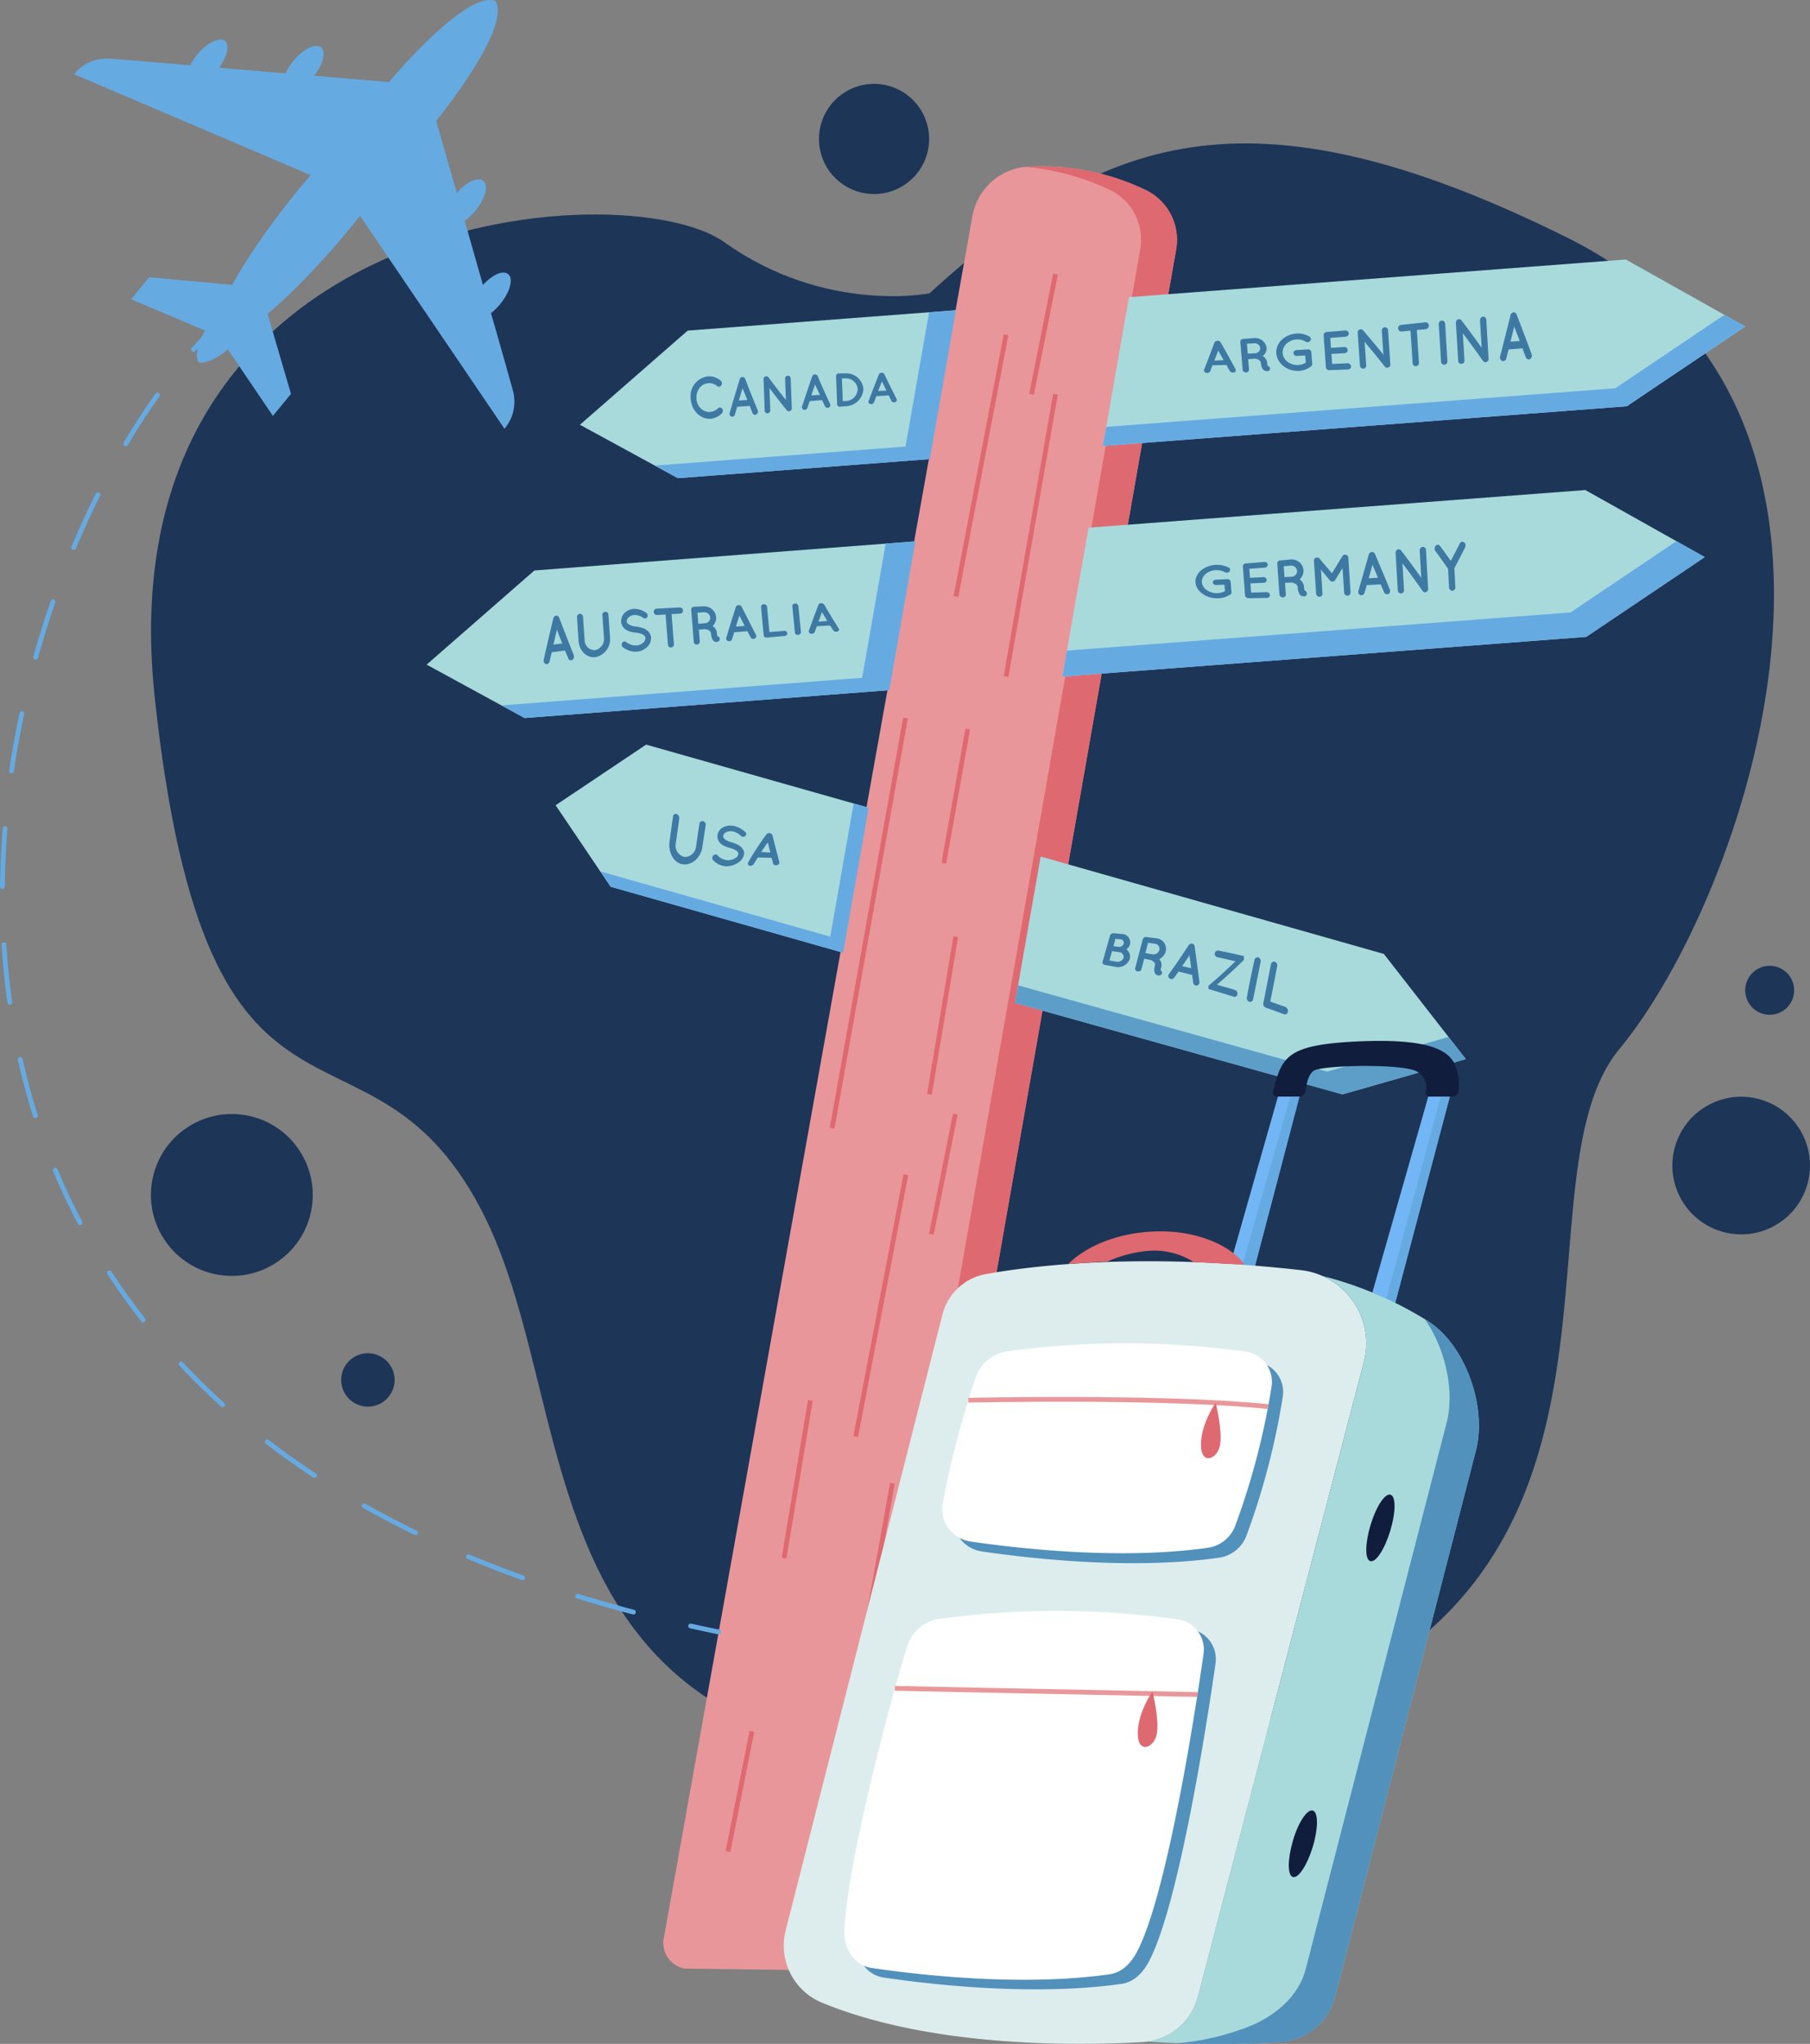 <svg xmlns="http://www.w3.org/2000/svg" viewBox="0 0 378.05 426.72"><rect x="0" y="0" width="378.05" height="426.72" fill="#808080" stroke="none"/><defs><style>.cls-1{fill:#1d3557;}.cls-2{fill:#a8dadc;}.cls-3{fill:#e9969a;}.cls-4{fill:#df6970;}.cls-14,.cls-15,.cls-16,.cls-5{fill:none;}.cls-5{stroke:#df6970;}.cls-14,.cls-5{stroke-miterlimit:10;}.cls-6{fill:#66aae2;}.cls-7{fill:#5d9ec9;}.cls-8{fill:#3d79a3;}.cls-9{fill:#73b6f5;}.cls-10{fill:#101d3d;}.cls-11{fill:#ddeded;}.cls-12{fill:#5191bc;}.cls-13{fill:#fff;}.cls-14{stroke:#e9979a;}.cls-15,.cls-16{stroke:#66aae2;stroke-linecap:round;stroke-linejoin:round;}.cls-16{stroke-dasharray:12.13 12.13;}</style></defs><g id="Layer_2" data-name="Layer 2"><g id="BACKGROUND_1" data-name="BACKGROUND 1"><path class="cls-1" d="M194.13,61.25s-21.78,4.34-42.8-10.66-130-6.74-119,95.13,44,61.14,68,106.5S104.17,381.42,231.24,366,312.3,250.28,338.3,218.93s62.09-133.09-11-169.34C259.85,16.13,229.53,29,194.13,61.25Z"/><circle class="cls-1" cx="48.43" cy="249.51" r="16.9" transform="translate(-205.63 257) rotate(-80.71)"/><circle class="cls-1" cx="76.84" cy="288.1" r="5.58"/><circle class="cls-1" cx="182.56" cy="29.01" r="11.5"/><circle class="cls-1" cx="363.68" cy="243.31" r="14.37" transform="translate(-71.41 196.82) rotate(-27.68)"/><path class="cls-1" d="M374.74,206.75a5.11,5.11,0,1,1-5.11-5.11A5.11,5.11,0,0,1,374.74,206.75Z"/><polygon class="cls-2" points="121.13 88.68 143.64 69.02 199.66 64.77 194.21 95.85 141.59 99.83 121.13 88.68"/><polygon class="cls-2" points="89.11 138.76 111.62 119.1 191.19 113.02 185.74 144.09 109.57 149.91 89.11 138.76"/><polygon class="cls-2" points="181.43 168.64 176.11 198.91 127.54 185.13 116.05 168.12 134.96 155.46 181.43 168.64"/><path class="cls-3" d="M203.1,45.18,138.63,404.74A5.44,5.44,0,0,0,143,411l34,.42a5.45,5.45,0,0,0,6.29-4.41L245.65,52.11a11.53,11.53,0,0,0-6.41-12.46,50.49,50.49,0,0,0-24.84-4.84A12.53,12.53,0,0,0,203.1,45.18Z"/><path class="cls-4" d="M239.24,39.65a50.49,50.49,0,0,0-24.84-4.84l-.31,0a52.71,52.71,0,0,1,17.65,4.8,11.53,11.53,0,0,1,6.41,12.46L175.84,407a5.44,5.44,0,0,1-4.1,4.34l5.31.07a5.45,5.45,0,0,0,6.29-4.41L245.65,52.11A11.53,11.53,0,0,0,239.24,39.65Z"/><polygon class="cls-2" points="235.81 62.04 230.35 93.11 339.77 84.82 364.52 68.17 339.58 54.18 235.81 62.04"/><polygon class="cls-2" points="227.36 110.17 221.9 141.25 331.32 132.96 356.07 116.31 331.13 102.31 227.36 110.17"/><polygon class="cls-2" points="217.36 178.83 211.99 209.39 280.4 228.48 306.16 221.12 289.04 199.16 217.36 178.83"/><line class="cls-5" x1="210.13" y1="69.88" x2="199.66" y2="124.55"/><line class="cls-5" x1="220.46" y1="57.22" x2="215.46" y2="82.3"/><line class="cls-5" x1="189.2" y1="245.27" x2="178.73" y2="299.94"/><line class="cls-5" x1="199.53" y1="232.61" x2="194.53" y2="257.69"/><line class="cls-5" x1="157.05" y1="361.47" x2="152.05" y2="386.56"/><line class="cls-5" x1="220.46" y1="82.3" x2="210.13" y2="141.24"/><line class="cls-5" x1="189.13" y1="149.91" x2="173.8" y2="235.55"/><line class="cls-5" x1="186.4" y1="309.66" x2="171.06" y2="395.3"/><line class="cls-5" x1="202.13" y1="152.22" x2="197.13" y2="180.22"/><line class="cls-5" x1="199.63" y1="195.55" x2="194.13" y2="228.48"/><line class="cls-5" x1="169.26" y1="292.38" x2="163.76" y2="325.31"/><polygon class="cls-6" points="350.15 112.99 328.05 127.86 222.85 135.83 221.9 141.25 331.32 132.96 356.07 116.31 350.15 112.99"/><polygon class="cls-7" points="302.55 216.49 277.19 223.73 212.64 205.72 211.99 209.39 280.4 228.48 306.16 221.12 302.55 216.49"/><polygon class="cls-6" points="360.17 65.73 337.38 81.06 231.06 89.12 230.35 93.11 339.77 84.82 364.52 68.17 360.17 65.73"/><polygon class="cls-6" points="194.05 65.2 189.13 93.23 136.76 97.2 141.59 99.83 194.21 95.85 199.66 64.77 194.05 65.2"/><polygon class="cls-6" points="184.99 113.49 180.07 141.51 104.73 147.27 109.57 149.91 185.74 144.09 191.19 113.02 184.99 113.49"/><polygon class="cls-6" points="178.3 167.75 173.41 195.55 125.38 181.93 127.54 185.13 176.11 198.91 181.43 168.64 178.3 167.75"/><path class="cls-8" d="M144.25,83.11A4.15,4.15,0,0,1,148,78.56a3.83,3.83,0,0,1,2.51.89.75.75,0,0,1,.14,1,.57.57,0,0,1-.85.16,2.55,2.55,0,0,0-1.75-.61,2.58,2.58,0,0,0-1.89.93,3.26,3.26,0,0,0-.7,2.18,3.18,3.18,0,0,0,.86,2.12,2.54,2.54,0,0,0,3.65,0,.61.61,0,0,1,.87.08.77.77,0,0,1-.08,1,3.87,3.87,0,0,1-2.43,1.13C146.2,87.5,144.34,85.59,144.25,83.11Z"/><path class="cls-8" d="M156.58,84.74l-2.6.19-.47,1.57A.64.64,0,0,1,153,87a.65.65,0,0,1-.2,0,.66.66,0,0,1-.39-.82c.84-2.87,1.26-4.28,2.11-7.05a.59.59,0,0,1,.55-.42.62.62,0,0,1,.58.38c1,2.69,1.57,4,2.62,6.6a.69.69,0,0,1-.32.85.66.66,0,0,1-.2.06.54.54,0,0,1-.56-.35C156.92,85.61,156.81,85.32,156.58,84.74Zm-.49-1.24c-.38-1-.58-1.45-1-2.43-.31,1-.46,1.52-.77,2.55Z"/><path class="cls-8" d="M160.89,85.63a.64.64,0,0,1-.56.66.56.56,0,0,1-.61-.56c-.09-2.61-.14-3.91-.24-6.52h0a.6.6,0,0,1,.21-.52.58.58,0,0,1,.82.1c1.46,1.94,2.19,2.88,3.64,4.72-.07-1.79-.1-2.68-.17-4.47a.6.6,0,0,1,.56-.61.6.6,0,0,1,.61.56c.09,2.5.14,3.75.23,6.24a.63.63,0,0,1-.56.65.55.55,0,0,1-.45-.17l-.05-.06c-1.44-1.8-2.16-2.73-3.61-4.63Z"/><path class="cls-8" d="M171.72,83.53l-2.59.21c-.19.55-.29.83-.48,1.4a.64.64,0,0,1-.54.42.65.65,0,0,1-.2,0,.55.55,0,0,1-.38-.72c.85-2.57,1.27-3.84,2.13-6.31a.62.62,0,0,1,1.13,0c1,2.38,1.56,3.55,2.59,5.84a.58.58,0,0,1-.32.75.46.46,0,0,1-.21,0,.54.54,0,0,1-.55-.3Zm-.48-1.09-1-2.16c-.31.91-.47,1.36-.78,2.28Z"/><path class="cls-8" d="M174.85,84.38c-.08-2.35-.13-3.52-.22-5.86a.56.56,0,0,1,.57-.57l1.27,0a3.6,3.6,0,0,1,3.86,3.21,3.76,3.76,0,0,1-3.61,3.64l-1.26.11A.54.54,0,0,1,174.85,84.38Zm1.17-.65.66,0a2.56,2.56,0,0,0,2.46-2.5A2.43,2.43,0,0,0,176.51,79l-.67,0C175.91,80.91,176,81.85,176,83.73Z"/><path class="cls-8" d="M185.63,82.55l-2.6.16L182.55,84a.65.65,0,0,1-.54.37.71.71,0,0,1-.21,0,.49.49,0,0,1-.38-.64c.86-2.28,1.3-3.4,2.16-5.58a.61.61,0,0,1,.56-.33.64.64,0,0,1,.58.31c1,2.12,1.54,3.16,2.56,5.19a.5.5,0,0,1-.33.67.88.88,0,0,1-.2,0,.56.56,0,0,1-.56-.28Zm-.48-1-.94-1.92c-.32.79-.48,1.19-.79,2Z"/><path class="cls-8" d="M249.7,121.62c-.16-1.88,1.7-3.5,4.13-3.68a5,5,0,0,1,2.79.56.52.52,0,0,1,.2.8.8.8,0,0,1-1,.15,3.66,3.66,0,0,0-1.93-.41,3.51,3.51,0,0,0-2.1.83,2.07,2.07,0,0,0-.76,1.7,2.3,2.3,0,0,0,1,1.61,3.67,3.67,0,0,0,2.21.66,3.62,3.62,0,0,0,1.61-.41l-.1-1.36-1.71.06a.65.65,0,0,1-.73-.53c0-.31.27-.55.64-.57l2.35-.11h0a.66.66,0,0,1,.74.53c.07.89.1,1.33.17,2.22a.44.44,0,0,1,0,.17l0,0h0a.45.45,0,0,1-.21.25,4.66,4.66,0,0,1-2.66.81C252,125,249.85,123.49,249.7,121.62Z"/><path class="cls-8" d="M260.05,124.33c-.18-2.44-.27-3.65-.46-6.07a.62.62,0,0,1,.62-.62h0l3.88-.31a.62.62,0,0,1,.7.53.64.64,0,0,1-.61.65l-3.25.23.15,1.9,2.79-.15a.66.66,0,0,1,.7.56.62.62,0,0,1-.62.63l-2.79.12.15,1.92,3.24-.09a.67.67,0,0,1,.7.59.61.61,0,0,1-.61.61l-3.88.06h0A.67.67,0,0,1,260.05,124.33Z"/><path class="cls-8" d="M272.91,123.68a.61.61,0,0,1-.36.82,1.09,1.09,0,0,1-.26,0h0a1.06,1.06,0,0,1-.48-.11,1.27,1.27,0,0,1-.41-.39,3.34,3.34,0,0,1-.35-1.35,1,1,0,0,0-.17-.49,1.35,1.35,0,0,0-.38-.31,2.34,2.34,0,0,0-.69-.23l-1.41.06c.06,1,.1,1.45.17,2.41a.61.61,0,0,1-.63.63.67.67,0,0,1-.7-.59c-.19-2.6-.28-3.89-.47-6.46a.64.64,0,0,1,.62-.66h0l2.13-.19a2.44,2.44,0,0,1,2.73,2.22,2.35,2.35,0,0,1-.8,1.93,2.07,2.07,0,0,1,.44.4,2,2,0,0,1,.48,1.22,3.28,3.28,0,0,0,.1.67A.67.67,0,0,1,272.91,123.68Zm-2-4.5a1.18,1.18,0,0,0-1.31-1.08l-1.47.12c.06.91.09,1.36.16,2.27l1.47-.08A1.18,1.18,0,0,0,270.92,119.18Z"/><path class="cls-8" d="M281.62,116.39c.18,2.9.28,4.36.46,7.28a.66.66,0,0,1-.63.7.68.68,0,0,1-.7-.65c-.13-2.06-.2-3.09-.33-5.14-.62,1-.94,1.53-1.56,2.54a.65.65,0,0,1-.53.31h0a.69.69,0,0,1-.57-.25c-.74-.91-1.12-1.36-1.86-2.26.13,2,.19,3,.32,5a.62.62,0,0,1-.62.67.68.68,0,0,1-.7-.62c-.19-2.76-.28-4.14-.46-6.88a.66.66,0,0,1,.61-.7h0a.63.63,0,0,1,.54.22c1,1.21,1.56,1.82,2.6,3.08.86-1.39,1.3-2.1,2.16-3.53a.68.68,0,0,1,.52-.34h0A.67.67,0,0,1,281.62,116.39Z"/><path class="cls-8" d="M288.39,122l-2.91.16L285,123.8a.67.67,0,0,1-.6.46.45.45,0,0,1-.23,0,.72.72,0,0,1-.45-.88c.87-3,1.31-4.53,2.18-7.62a.75.75,0,0,1,.61-.51.65.65,0,0,1,.66.38c1.24,2.9,1.87,4.39,3.11,7.43a.77.77,0,0,1-.34,1l-.23,0a.66.66,0,0,1-.63-.43C288.8,123,288.66,122.62,288.39,122Zm-.58-1.39c-.45-1.09-.68-1.62-1.14-2.69l-.8,2.82Z"/><path class="cls-8" d="M293.25,123.14a.68.68,0,0,1-.6.77.7.7,0,0,1-.7-.7c-.18-3.09-.27-4.63-.45-7.7h0a.78.78,0,0,1,.22-.64.61.61,0,0,1,.92.06c1.69,2.21,2.53,3.35,4.22,5.7-.13-2.27-.2-3.4-.33-5.65a.76.76,0,0,1,.61-.81.65.65,0,0,1,.7.66c.18,3.21.27,4.82.45,8.05a.71.71,0,0,1-.61.79.63.63,0,0,1-.51-.25.24.24,0,0,1-.06-.08c-1.67-2.36-2.51-3.51-4.18-5.74C293.06,119.81,293.12,120.92,293.25,123.14Z"/><path class="cls-8" d="M306,114.31c-.89,1.76-1.34,2.62-2.23,4.32.08,1.55.12,2.33.21,3.89a.73.73,0,0,1-.62.83.74.74,0,0,1-.7-.75c-.08-1.54-.13-2.31-.21-3.85-1.06-1.52-1.59-2.26-2.65-3.73a.84.84,0,0,1,.07-1.08.58.58,0,0,1,.92.06c.89,1.23,1.34,1.84,2.23,3.1.75-1.42,1.12-2.13,1.86-3.59a.62.62,0,0,1,.92-.29A.9.9,0,0,1,306,114.31Z"/><path class="cls-8" d="M230.28,200.84c.63-2.16.94-3.27,1.57-5.53a.76.76,0,0,1,.79-.47h.05l1.61.15a1.76,1.76,0,0,1,1.72,2.15,2,2,0,0,1-.75,1.07,1.91,1.91,0,0,1,.7,2,2.61,2.61,0,0,1-3.08,1.63l-2.07-.38a0,0,0,0,1,0,0h0C230.42,201.39,230.2,201.11,230.28,200.84Zm1.44-.3,1.47.24a1.29,1.29,0,0,0,1.48-.79,1,1,0,0,0-.93-1.2l-1.46-.21C232.05,199.37,231.94,199.76,231.72,200.54Zm.85-3,1,.13a1,1,0,0,0,1.14-.67.74.74,0,0,0-.71-.89l-1-.11C232.83,196.6,232.74,196.91,232.57,197.52Z"/><path class="cls-8" d="M242.71,203a.6.6,0,0,1-.59.65,1.07,1.07,0,0,1-.27,0h0a.9.9,0,0,1-.42-.22,1.06,1.06,0,0,1-.29-.46,2.55,2.55,0,0,1,.08-1.31.86.86,0,0,0,0-.49,1,1,0,0,0-.27-.37,2.13,2.13,0,0,0-.59-.38l-1.38-.26c-.23.9-.35,1.34-.58,2.23a.66.66,0,0,1-.8.41.57.57,0,0,1-.5-.68c.63-2.36.95-3.57,1.58-6a.7.7,0,0,1,.79-.49h0l2.08.27a2.21,2.21,0,0,1,1.93,2.73,2.45,2.45,0,0,1-1.35,1.61,1.8,1.8,0,0,1,.31.48,1.86,1.86,0,0,1,.1,1.24,2.42,2.42,0,0,0-.11.64A.6.6,0,0,1,242.71,203Zm-.56-4.65a1.07,1.07,0,0,0-.93-1.32l-1.43-.2c-.22.86-.33,1.3-.55,2.15l1.43.25A1.28,1.28,0,0,0,242.15,198.35Z"/><path class="cls-8" d="M249,203.53l-2.85-.69c-.36.53-.55.79-.92,1.31a.65.65,0,0,1-.7.23.66.66,0,0,1-.21-.08.63.63,0,0,1-.2-.88c1.67-2.33,2.5-3.55,4.16-6.11a.74.74,0,0,1,.71-.3.64.64,0,0,1,.53.52c.4,3,.61,4.47,1,7.51a.65.65,0,0,1-.81.71.72.72,0,0,1-.5-.57C249.14,204.52,249.1,204.19,249,203.53Zm-.19-1.39c-.15-1.08-.22-1.62-.37-2.69-.61.92-.92,1.37-1.52,2.26Z"/><path class="cls-8" d="M259.83,200.39c-2.26,2.2-3.39,3.24-5.65,5.2,1.51.42,2.26.64,3.77,1.1a.78.78,0,0,1,.5.91.6.6,0,0,1-.8.49c-2-.64-3-.94-5-1.53a.34.34,0,0,1-.11-.05l0,0-.08,0s0,0,0-.05l-.05,0,0,0h0s0,0,0,0l0-.08,0,0a.33.33,0,0,0,0-.06.23.23,0,0,1,0-.07s0,0,0-.07,0-.05,0-.08,0,0,0,0,0-.06,0-.08v0h0s0-.06,0-.08a.22.22,0,0,0,0-.06s0,0,0,0a.11.11,0,0,1,0-.06s0,0,0,0l0,0h0c2.25-1.93,3.38-2.95,5.63-5.12-1.51-.36-2.26-.53-3.77-.86a.7.7,0,0,1,.29-1.37c2,.4,3,.62,5,1.08h0l.09,0,0,0,.07,0,0,0,.05.06.05.05h0a.13.13,0,0,1,0,0s0,.05,0,.06a.33.33,0,0,0,0,.06.09.09,0,0,1,0,.07.24.24,0,0,0,0,.07s0,0,0,.06a.2.2,0,0,0,0,.08.08.08,0,0,1,0,.07.11.11,0,0,1,0,.08s0,0,0,.06,0,.06,0,.09a.06.06,0,0,0,0,0s0,0,0,.07,0,0,0,.07l0,0-.05.05S259.83,200.39,259.83,200.39Z"/><path class="cls-8" d="M262,200.46a.67.67,0,0,1,.79-.58.77.77,0,0,1,.51.91c-.63,3.19-.94,4.76-1.57,7.85a.61.61,0,0,1-.8.5.79.79,0,0,1-.5-.92C261,205.16,261.33,203.61,262,200.46Z"/><path class="cls-8" d="M263.88,209.37c.63-3.15.94-4.76,1.57-8a.68.68,0,0,1,.79-.6.82.82,0,0,1,.51,1c-.57,3-.86,4.45-1.43,7.35,1.27.43,1.9.66,3.17,1.11a.92.92,0,0,1,.5,1,.62.62,0,0,1-.79.53c-1.52-.57-2.28-.84-3.79-1.37h0A.84.84,0,0,1,263.88,209.37Z"/><path class="cls-8" d="M256.16,76.19l-2.91.08c-.19.5-.28.74-.48,1.24a.63.63,0,0,1-.59.34.85.85,0,0,1-.23,0c-.36-.1-.55-.39-.45-.67.86-2.22,1.29-3.35,2.16-5.66a.7.7,0,0,1,.6-.37.72.72,0,0,1,.67.29c1.25,2.19,1.87,3.31,3.12,5.61a.5.5,0,0,1-.33.72.75.75,0,0,1-.23,0,.74.74,0,0,1-.64-.33C256.58,76.93,256.44,76.68,256.16,76.19Zm-.58-1-1.14-2-.8,2.1Z"/><path class="cls-8" d="M265.23,76.74a.53.53,0,0,1-.36.74,1.09,1.09,0,0,1-.26,0h0a1.18,1.18,0,0,1-.48-.1,1.25,1.25,0,0,1-.41-.35,2.81,2.81,0,0,1-.35-1.23.74.74,0,0,0-.18-.43,1.16,1.16,0,0,0-.38-.29,2.37,2.37,0,0,0-.69-.21L260.7,75c.07.87.1,1.31.18,2.18a.59.59,0,0,1-.63.57.65.65,0,0,1-.7-.54c-.2-2.35-.29-3.53-.49-5.86a.61.61,0,0,1,.62-.6h0l2.13-.16a2.43,2.43,0,0,1,2.74,2,2,2,0,0,1-.81,1.74,1.55,1.55,0,0,1,.45.36,1.83,1.83,0,0,1,.49,1.1,2.94,2.94,0,0,0,.09.61A.66.66,0,0,1,265.23,76.74Zm-2-4.07a1.18,1.18,0,0,0-1.32-1l-1.47.09c.07.83.1,1.24.17,2.07l1.47-.07A1.13,1.13,0,0,0,263.23,72.67Z"/><path class="cls-8" d="M266.58,73.79c-.17-2.11,1.69-3.94,4.12-4.15a4.68,4.68,0,0,1,2.79.63.6.6,0,0,1,.2.88.74.74,0,0,1-1,.17,3.29,3.29,0,0,0-1.94-.44,3.23,3.23,0,0,0-2.09.93,2.48,2.48,0,0,0-.76,1.91,2.58,2.58,0,0,0,1,1.79,3.41,3.41,0,0,0,3.82.22c0-.61-.07-.91-.11-1.51l-1.71.09a.67.67,0,0,1-.73-.58.63.63,0,0,1,.64-.64l2.35-.15h0a.67.67,0,0,1,.74.58c.07,1,.11,1.47.18,2.45a.55.55,0,0,1,0,.19l0,0h0a.51.51,0,0,1-.21.28,4.47,4.47,0,0,1-2.65,1C268.86,77.52,266.74,75.89,266.58,73.79Z"/><path class="cls-8" d="M276.94,76.64c-.19-2.67-.29-4-.48-6.65a.65.65,0,0,1,.61-.68h0L281,69a.65.65,0,0,1,.71.58.69.69,0,0,1-.62.71l-3.24.26.15,2.08,2.79-.19a.67.67,0,0,1,.7.6.64.64,0,0,1-.61.69l-2.79.17.15,2.09c1.3-.06,1.95-.08,3.25-.15a.7.7,0,0,1,.7.63.65.65,0,0,1-.61.67l-3.88.14h0A.67.67,0,0,1,276.94,76.64Z"/><path class="cls-8" d="M285.36,76.29a.64.64,0,0,1-.6.68.68.68,0,0,1-.71-.62c-.19-2.76-.28-4.13-.47-6.87h0a.65.65,0,0,1,.22-.57.66.66,0,0,1,.92.06c1.69,2,2.54,3,4.23,5.08-.14-2-.2-3-.34-5a.68.68,0,0,1,.61-.72.65.65,0,0,1,.7.59c.19,2.85.28,4.28.47,7.15a.65.65,0,0,1-.61.71.67.67,0,0,1-.51-.22l-.06-.07c-1.68-2.1-2.52-3.13-4.19-5.12C285.15,73.31,285.22,74.3,285.36,76.29Z"/><path class="cls-8" d="M297.83,68.72l-1.9.19c.18,2.72.26,4.08.44,6.82a.67.67,0,0,1-.62.73.69.69,0,0,1-.7-.66c-.17-2.71-.26-4.07-.44-6.77l-1.89.18a.65.65,0,0,1-.7-.63.69.69,0,0,1,.61-.75l5.11-.54a.65.65,0,0,1,.7.64A.73.73,0,0,1,297.83,68.72Z"/><path class="cls-8" d="M300.51,67.72a.71.71,0,0,1,.61-.79.67.67,0,0,1,.72.65c.19,3.11.28,4.67.48,7.8a.71.71,0,0,1-.63.77.69.69,0,0,1-.7-.69C300.8,72.35,300.7,70.81,300.51,67.72Z"/><path class="cls-8" d="M305.87,75.16a.66.66,0,1,1-1.3.08c-.19-3.12-.29-4.68-.48-7.78h0a.83.83,0,0,1,.23-.65.61.61,0,0,1,.92.06c1.69,2.23,2.54,3.38,4.23,5.72-.14-2.27-.2-3.41-.34-5.67a.76.76,0,0,1,.6-.82.68.68,0,0,1,.71.67c.19,3.22.28,4.83.47,8.06a.72.72,0,0,1-.61.81.63.63,0,0,1-.51-.25l-.06-.07c-1.68-2.36-2.52-3.51-4.2-5.76C305.67,71.79,305.74,72.91,305.87,75.16Z"/><path class="cls-8" d="M318,72.72l-2.91.24c-.19.76-.29,1.14-.48,1.89a.69.69,0,0,1-.59.54.8.8,0,0,1-.23,0,.85.85,0,0,1-.46-1c.87-3.39,1.3-5.11,2.17-8.59a.77.77,0,0,1,.6-.58.65.65,0,0,1,.67.43c1.25,3.24,1.87,4.89,3.12,8.25a.9.9,0,0,1-.33,1.08.7.7,0,0,1-.23.06.66.66,0,0,1-.64-.46C318.39,73.82,318.25,73.45,318,72.72Zm-.58-1.54c-.46-1.21-.69-1.8-1.15-3-.31,1.27-.47,1.9-.79,3.16Z"/><path class="cls-8" d="M142.7,180.46c-1.91-.19-3.16-2.42-2.85-4.76.28-2.1.43-3.13.71-5.18a.6.6,0,0,1,.76-.58.91.91,0,0,1,.55,1c-.28,2-.42,3-.71,5.07a2.44,2.44,0,0,0,1.76,2.9,2.38,2.38,0,0,0,2.46-2.17c.28-1.92.42-2.86.7-4.73a.63.63,0,0,1,.77-.56.73.73,0,0,1,.55.84c-.29,1.83-.43,2.75-.71,4.62C146.37,179,144.59,180.66,142.7,180.46Z"/><path class="cls-8" d="M149,178.6a.61.61,0,0,1,.88,0,3.25,3.25,0,0,0,2.11,1,3,3,0,0,0,1.55-.41,1.23,1.23,0,0,0,.65-.8.57.57,0,0,0,0-.37.87.87,0,0,0-.3-.36,4.69,4.69,0,0,0-1.52-.65h0a5.59,5.59,0,0,1-1.45-.6,2.33,2.33,0,0,1-.94-1.07,2,2,0,0,1-.11-1.05,2.23,2.23,0,0,1,1.24-1.61,3.51,3.51,0,0,1,2.15-.25,5.16,5.16,0,0,1,2.42,1.3.53.53,0,0,1,0,.78.66.66,0,0,1-.87.06,3.56,3.56,0,0,0-1.78-1,2.38,2.38,0,0,0-1.39.19,1,1,0,0,0-.57.69.48.48,0,0,0,0,.34,1,1,0,0,0,.26.35,3.51,3.51,0,0,0,1.39.69h0a7.37,7.37,0,0,1,1.55.63,2.43,2.43,0,0,1,1,1,1.59,1.59,0,0,1,.12,1,2.75,2.75,0,0,1-1.33,1.72,4.37,4.37,0,0,1-2.3.68,4,4,0,0,1-2.83-1.29A.73.73,0,0,1,149,178.6Z"/><path class="cls-8" d="M161.17,179.09c-1.15,0-1.73-.05-2.88-.07l-.84,1.35a.85.85,0,0,1-.68.39.78.78,0,0,1-.22,0,.51.51,0,0,1-.25-.77,61.1,61.1,0,0,1,3.79-5.81.75.75,0,0,1,.69-.23.68.68,0,0,1,.56.43c.58,2.33.87,3.45,1.44,5.61.07.26-.16.55-.53.66a.8.8,0,0,1-.23,0,.51.51,0,0,1-.53-.32C161.36,179.83,161.29,179.59,161.17,179.09ZM160.9,178c-.21-.84-.32-1.26-.53-2.13-.56.78-.83,1.19-1.39,2Z"/><path class="cls-8" d="M118,135.81l-2.76.37c-.18.75-.27,1.13-.44,1.9a.75.75,0,0,1-.56.58.79.79,0,0,1-.22,0,.81.81,0,0,1-.44-1c.79-3.48,1.18-5.2,2-8.59a.69.69,0,0,1,.58-.54.63.63,0,0,1,.63.43c1.22,3.19,1.83,4.76,3.05,7.82a.87.87,0,0,1-.31,1,.52.52,0,0,1-.22.07.56.56,0,0,1-.61-.39Zm-.57-1.46c-.45-1.14-.67-1.72-1.11-2.88-.29,1.24-.44,1.86-.73,3.11Z"/><path class="cls-8" d="M124.39,137.19c-1.83.25-3.4-1.29-3.55-3.44-.13-1.92-.19-2.88-.32-4.81a.69.69,0,0,1,.58-.8.68.68,0,0,1,.68.69c.13,1.92.2,2.87.33,4.78a2.08,2.08,0,0,0,2.18,2.12,2.35,2.35,0,0,0,1.86-2.57c-.13-1.85-.19-2.78-.32-4.65a.64.64,0,1,1,1.26-.09c.13,1.85.19,2.77.32,4.6A3.82,3.82,0,0,1,124.39,137.19Z"/><path class="cls-8" d="M129.94,134.23a.56.56,0,0,1,.82-.18,3.45,3.45,0,0,0,2.24.71,2.52,2.52,0,0,0,1.39-.62,1.18,1.18,0,0,0,.42-.93.75.75,0,0,0-.13-.38,1.13,1.13,0,0,0-.37-.34,4.32,4.32,0,0,0-1.6-.42h0a5.24,5.24,0,0,1-1.5-.35,2.4,2.4,0,0,1-1.13-.89,2.13,2.13,0,0,1-.34-1,2.43,2.43,0,0,1,.78-1.92,3.09,3.09,0,0,1,1.92-.8,4.37,4.37,0,0,1,2.55.84.69.69,0,0,1,.22.86.56.56,0,0,1-.79.24,3.17,3.17,0,0,0-1.89-.66,2,2,0,0,0-1.24.51,1.05,1.05,0,0,0-.38.83.63.63,0,0,0,.11.35,1.1,1.1,0,0,0,.33.3,3.78,3.78,0,0,0,1.46.43h0a6.79,6.79,0,0,1,1.61.38,2.74,2.74,0,0,1,1.21.91,2.1,2.1,0,0,1,.35,1,2.53,2.53,0,0,1-.84,2,3.6,3.6,0,0,1-2,.95,4.39,4.39,0,0,1-3-.89A.72.72,0,0,1,129.94,134.23Z"/><path class="cls-8" d="M142.08,128.11l-1.81.11c.19,2.51.29,3.76.49,6.25a.66.66,0,0,1-.58.71.59.59,0,0,1-.67-.57c-.2-2.52-.3-3.78-.49-6.31l-1.79.11a.66.66,0,0,1-.68-.63.62.62,0,0,1,.57-.7l4.86-.26a.65.65,0,0,1,.67.61A.63.63,0,0,1,142.08,128.11Z"/><path class="cls-8" d="M150.29,133.17a.59.59,0,0,1-.33.79.82.82,0,0,1-.25.06h0a.86.86,0,0,1-.45-.07,1,1,0,0,1-.4-.35,3.24,3.24,0,0,1-.35-1.29,1,1,0,0,0-.17-.46,1.11,1.11,0,0,0-.37-.29,2.16,2.16,0,0,0-.66-.21l-1.34.11.2,2.43a.65.65,0,0,1-.59.68.6.6,0,0,1-.67-.55c-.21-2.66-.32-4-.54-6.68a.61.61,0,0,1,.58-.66h0l2-.09a2.51,2.51,0,0,1,2.63,2.24,2.26,2.26,0,0,1-.74,1.85,1.55,1.55,0,0,1,.43.38,1.93,1.93,0,0,1,.47,1.14,4.07,4.07,0,0,0,.1.64A.56.56,0,0,1,150.29,133.17Zm-1.95-4.26a1.2,1.2,0,0,0-1.27-1.08l-1.39.07c.07.93.11,1.39.18,2.32l1.4-.1A1.14,1.14,0,0,0,148.34,128.91Z"/><path class="cls-8" d="M156.11,131.78l-2.76.23c-.17.57-.26.85-.44,1.42a.65.65,0,0,1-.56.43.74.74,0,0,1-.21,0,.58.58,0,0,1-.44-.73c.79-2.61,1.18-3.89,2-6.41a.62.62,0,0,1,.57-.39.71.71,0,0,1,.64.35c1.21,2.41,1.82,3.59,3,5.88a.57.57,0,0,1-.31.77l-.21.05a.61.61,0,0,1-.61-.31C156.52,132.55,156.38,132.3,156.11,131.78Zm-.56-1.1c-.45-.86-.67-1.29-1.12-2.17-.29.92-.43,1.38-.72,2.31Z"/><path class="cls-8" d="M159.5,132.62c-.22-2.35-.33-3.53-.54-5.9a.54.54,0,0,1,.57-.57.65.65,0,0,1,.69.53c.19,2.12.29,3.18.49,5.28l3.07-.24a.61.61,0,0,1,.68.48.58.58,0,0,1-.57.58l-3.69.33h0A.58.58,0,0,1,159.5,132.62Z"/><path class="cls-8" d="M165.49,126.53c0-.29.22-.52.58-.53a.65.65,0,0,1,.68.5c.22,2.21.32,3.3.54,5.48,0,.29-.25.53-.59.56a.58.58,0,0,1-.67-.46C165.81,129.87,165.71,128.76,165.49,126.53Z"/><path class="cls-8" d="M173.37,130.58l-2.76.17c-.18.47-.26.71-.44,1.2a.65.65,0,0,1-.56.36.79.79,0,0,1-.22,0,.5.5,0,0,1-.44-.63c.79-2.21,1.19-3.29,2-5.42a.61.61,0,0,1,.57-.32.76.76,0,0,1,.63.3c1.22,2.07,1.83,3.08,3.05,5,.14.24,0,.52-.31.64l-.21,0a.68.68,0,0,1-.62-.26Zm-.57-.93c-.44-.74-.67-1.11-1.11-1.86-.29.77-.44,1.16-.73,2Z"/><path class="cls-9" d="M266.92,228.94l-10,35.12s1.19.09,5.18.34l9.32-35.46Z"/><path class="cls-9" d="M298.32,228.94l-11.68,40.91s.85.35,4.78,2.17l11.4-43.08Z"/><path class="cls-10" d="M266.7,228.94h4.7a1.28,1.28,0,0,0,1.26-1.06c.23-1.29.4-3.19,1.63-4.27,1.39-1.23,18.09-1.59,21.46,0a3.67,3.67,0,0,1,2,4.39.78.78,0,0,0,.76.94h4.8a1.35,1.35,0,0,0,1.34-1.14,10.89,10.89,0,0,0-.3-4.19c-.88-3.55-3.77-7-21-6.17-14.6.72-15.62,3.15-17.47,10.49A.82.82,0,0,0,266.7,228.94Z"/><polygon class="cls-6" points="300.92 228.94 289.57 271.13 291.42 272.02 302.82 228.94 300.92 228.94"/><polygon class="cls-6" points="271.4 228.94 262.1 264.4 259.42 264.4 269.5 228.94 271.4 228.94"/><path class="cls-11" d="M205.91,266c10.78-1.93,33.22-4.48,65.85-.82a15.37,15.37,0,0,1,13.11,19.17L250.19,416.91a12.67,12.67,0,0,1-11.57,9.44c-14.85.83-44.54,1-67-8.26A12.88,12.88,0,0,1,164.11,403l32.74-128.56A11.44,11.44,0,0,1,205.91,266Z"/><path class="cls-2" d="M297.92,275.61a77.8,77.8,0,0,0-21.64-9.2,15.39,15.39,0,0,1,8.59,17.93L250.19,416.91a12.65,12.65,0,0,1-10.5,9.33,229.17,229.17,0,0,0,27.58.11,12.68,12.68,0,0,0,11.57-9.44l29.41-114C310.62,293.89,306.2,280.65,297.92,275.61Z"/><path class="cls-10" d="M274.2,385.56c-1.17,3.83-3,6.66-4.16,6.32s-1.11-3.73,0-7.56,3-6.66,4.16-6.32S275.36,381.73,274.2,385.56Z"/><path class="cls-10" d="M290.37,319.62c-1.16,3.83-3,6.66-4.16,6.31s-1.1-3.72.06-7.56,3-6.65,4.16-6.31S291.54,315.79,290.37,319.62Z"/><path class="cls-12" d="M206.14,289.67a193,193,0,0,0-6.87,26.13,6.88,6.88,0,0,0,5.75,8.1c10.62,1.56,31.58,3.88,49.63,1.31a7.2,7.2,0,0,0,5.72-4.68,151.26,151.26,0,0,0,7.57-29,6.34,6.34,0,0,0-5.39-7.2,182.32,182.32,0,0,0-49.89-.06A8.18,8.18,0,0,0,206.14,289.67Z"/><path class="cls-13" d="M203.8,287.59a191.77,191.77,0,0,0-6.87,26.14,6.87,6.87,0,0,0,5.75,8.1c10.62,1.55,31.58,3.87,49.62,1.31a7.2,7.2,0,0,0,5.73-4.68,151.19,151.19,0,0,0,7.57-29.06,6.35,6.35,0,0,0-5.39-7.2,182.43,182.43,0,0,0-49.89-.05A8.15,8.15,0,0,0,203.8,287.59Z"/><path class="cls-12" d="M192.08,345.48c-1.81,5.25-12.34,43-13.21,59.3-.2,3.91,1.88,7.53,5.76,8.1,10.61,1.56,31.58,3.87,49.62,1.31,2.62-.37,4.48-2.34,5.72-4.68,6.28-11.82,12.25-50.48,13.91-62.22a6.35,6.35,0,0,0-5.4-7.2A182.25,182.25,0,0,0,198.6,340,8.16,8.16,0,0,0,192.08,345.48Z"/><path class="cls-13" d="M189.58,343.48c-1.81,5.25-12.34,43-13.21,59.3-.2,3.91,1.88,7.53,5.76,8.1,10.61,1.56,31.58,3.87,49.62,1.31,2.62-.37,4.48-2.34,5.72-4.68,6.28-11.82,12.25-50.48,13.91-62.22a6.35,6.35,0,0,0-5.4-7.2A182.25,182.25,0,0,0,196.1,338,8.16,8.16,0,0,0,189.58,343.48Z"/><path class="cls-14" d="M202.25,292.34s40.56-.93,62.66,1.33"/><path class="cls-14" d="M186.92,352.49s42.8.89,63.19,1.29"/><path class="cls-4" d="M253.92,292.86s-3.08,4.33-3.08,8.75,3.5,3.08,4,0S253.92,292.86,253.92,292.86Z"/><path class="cls-4" d="M240.72,353.14s-3.08,4.33-3.08,8.75,3.5,3.08,4,0S240.72,353.14,240.72,353.14Z"/><path class="cls-4" d="M223.15,263.9s5.07-5.79,16.54-6.71,18.76,4.16,20.16,6.87c0,0-9.18-.53-10.51-.57a15.56,15.56,0,0,0-10.59-2.22,26.51,26.51,0,0,0-7.41,2.1S226,263.67,223.15,263.9Z"/><path class="cls-12" d="M277.14,266.84a1.76,1.76,0,0,0-.14-.23l-.72-.2C276.57,266.54,276.86,266.69,277.14,266.84Z"/><path class="cls-12" d="M297.92,275.61l-.32-.19c4.36,6.25,6.26,15.08,4.54,21.68l-29.42,114c-1.39,5.33-5.76,9.25-10.77,11.54a52.23,52.23,0,0,1-16.23,3.95c8.48.32,16,.1,21.55-.21a12.68,12.68,0,0,0,11.57-9.44l29.41-114C310.62,293.89,306.2,280.65,297.92,275.61Z"/><path class="cls-15" d="M44.51,68.6q-2.05,2.07-4.1,4.37"/><path class="cls-16" d="M32.89,82.48c-45.5,63.71-67.64,213.81,105.44,255.62"/><path class="cls-15" d="M144.24,339.47q2.89.64,5.87,1.25"/><path class="cls-6" d="M107.13,81.54c-1.3-4.73-4.33-15.31-4.33-15.31l-.25-.87a11.71,11.71,0,0,0,1.93-1.88c2.06-2.5,2.81-5.29,1.67-6.23s-3.32.14-5.28,2.24L97.06,46.11A11.71,11.71,0,0,0,99.29,44c2.06-2.5,2.8-5.29,1.66-6.23s-3.53.23-5.54,2.54l-4.3-15.07S107,5.77,103.46.2C97.32-2.16,81.25,17.13,81.25,17.13L65.63,15.81c1.88-2.42,2.53-5,1.43-5.93s-3.73.33-5.79,2.84a11.29,11.29,0,0,0-1.63,2.59L45.77,14.14C47.46,11.81,48,9.4,47,8.53s-3.73.33-5.79,2.84a11.53,11.53,0,0,0-1.47,2.25l-.9-.07s-11-.94-15.86-1.31a8.75,8.75,0,0,0-7.49,3.26L64.87,36.56C53.22,50.25,48.52,59.47,48.52,59.47L31.16,57.88l-3.77,4.59L42.8,69c-2.67,5.12-1.37,6.58-1.37,6.58s1.68,1,6.18-2.61L57,86.83l3.78-4.59-4.9-16.73S64,59.13,75.2,45.06l30.17,44.46A8.77,8.77,0,0,0,107.13,81.54Z"/></g></g></svg>